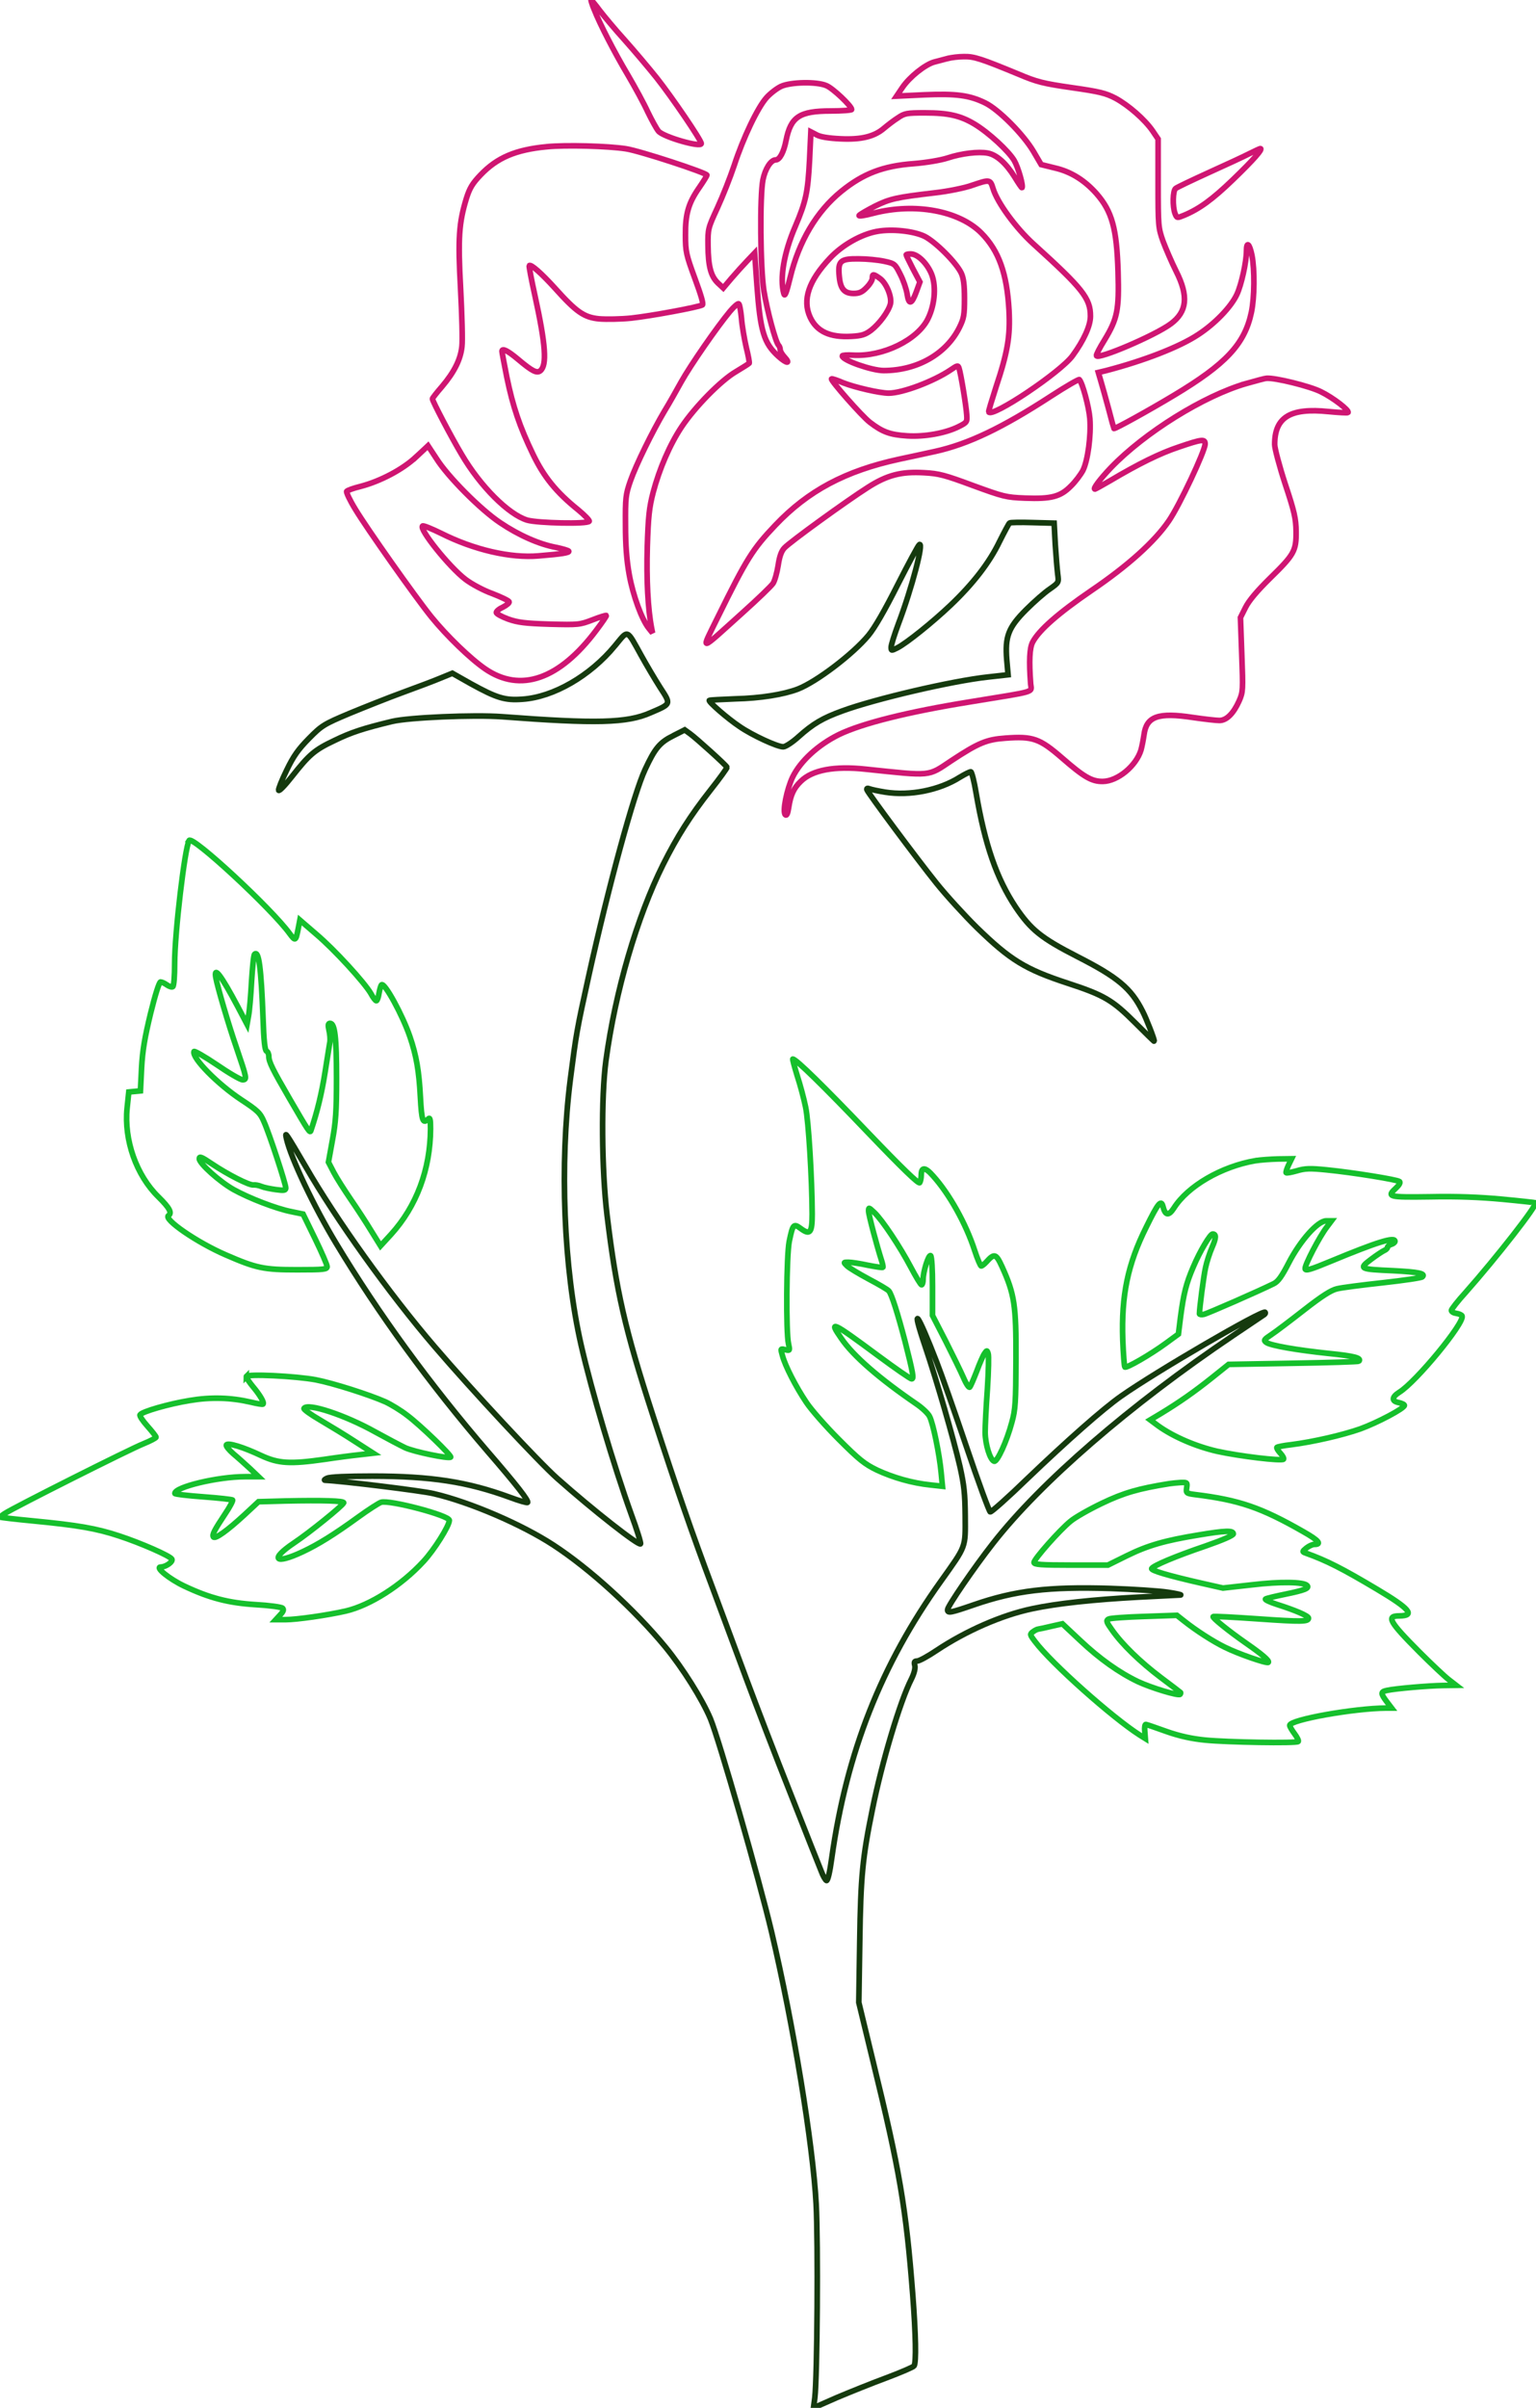     <svg id="rose" version="1.0" xmlns="http://www.w3.org/2000/svg" x="0px" y="0px" viewBox="0 0 817 1280">
        <g style="fill: none; stroke: #000000; stroke-width: 3px;">
        <path style="stroke: #cf1572;" d="M316 5c3.1 7.8 10.6 22.5 18.1 35.1 3.7 6.3 8.5 15.1 10.5 19.5 2.1 4.3 4.6 8.9 5.7 10.2 2.8 3.1 22.7 8.8 22.7 6.5 0-1.8-15.7-24.8-23.7-34.9-4.4-5.5-12.1-14.6-17.1-20.2-5-5.5-10.9-12.6-13.2-15.6-2.3-3.1-4.4-5.6-4.6-5.6-.2 0 .5 2.2 1.6 5zM504 31.1c-1.9.5-5.2 1.4-7.2 1.9-4.8 1.4-12.9 7.8-16.8 13.5l-3.1 4.6 14.8-.7c16.8-.7 23.9.2 32.3 4.3 7.2 3.5 20.3 16.7 25.7 25.8l4.1 7 7.3 1.8c8.4 1.9 15.8 6.5 22.1 13.6 8.3 9.5 10.8 18.5 11.5 41.7.6 20.1-.3 24.8-7.3 36.3-2.5 4-4.4 7.7-4.2 8.2.8 2.2 31.3-10.8 39.6-17 8.6-6.4 9.5-14.6 2.8-27.9-2.4-4.8-5.5-12-7-16-2.5-7.1-2.6-8-2.6-30.8V73.9l-2.9-4.3c-4.2-6.1-12.8-13.6-19.8-17.4-5.2-2.7-8.5-3.5-23.2-5.6-15.2-2.2-18.5-3-28.4-7.2-19.9-8.2-23.5-9.4-29-9.3-2.9 0-6.8.5-8.7 1zM415.5 45.9c-2.2 1-5.7 3.7-7.7 5.9-4.8 5.3-12.5 21.5-17.3 36.2-2.1 6.3-6.1 16.4-8.9 22.5-5 10.8-5.1 11.2-5 20 .1 11 1.5 16.3 5.2 19.9l2.9 2.7 4.4-5.2c2.4-2.8 6.2-7 8.4-9.3l3.9-4.1 1.2 16.9c1.8 24.8 3.7 31 11.4 38 4.4 4 6.8 4.2 3.2.3-1.2-1.3-2.2-3-2.2-3.8 0-.8-.4-1.9-.9-2.4-1.6-1.7-6.1-18.5-7.8-29-1.9-12.3-2.2-50.1-.5-58.9C407 89.7 410 85 412.6 85c2.1 0 4.3-4.1 5.5-10.3 2.5-12.6 7.1-15.7 23.7-15.7 6.1 0 11.2-.4 11.2-.8 0-1.8-10.1-11.4-13.5-12.7-5.1-2.2-18.9-1.9-24 .4z"/>
        <path style="stroke: #cf1572;" d="M477.5 62.7c-2.2 1.4-5.4 3.9-7.2 5.4-5.2 4.5-12.1 6.2-23.1 5.7-6.4-.3-10.8-1-12.8-2.1l-3.1-1.6-.7 15c-.9 17.1-1.9 21.9-7.6 35.3-6.1 14.1-8.3 27.6-6.1 35.6.5 2 1.3.1 3.4-8.5 4.6-19.2 14.1-35.2 27.2-45.8 11.6-9.4 22.2-13.5 38.5-14.7 6.5-.5 14.3-1.8 18-3 7.6-2.5 16.4-3.5 21.4-2.6 4.7.9 9.7 5.3 14.3 12.7 2 3.3 3.7 5.8 3.9 5.7.8-.9-2-10.8-4.1-14.4-3-5.1-13.5-14.8-21.1-19.4-7.5-4.5-13.9-6-26.4-6-9.8 0-10.8.2-14.5 2.7zM290.8 78c-16.6 1.6-26.4 5.8-35.2 15-4.3 4.5-5.8 7-7.5 12.4-4 13.1-4.6 21.1-3.1 48.3.7 13.7 1.1 27.5.7 30.5-.7 6.8-4 13.5-10.6 21.3-2.8 3.2-5.1 6.2-5.1 6.5 0 1.2 10 20.3 15.5 29.5 10 17.1 25 32 34.9 35 5.5 1.6 32.1 2.2 33 .6.3-.4-2.4-3.2-5.9-6.1-11.7-9.4-18.2-17.5-24-29.5-7.1-14.7-10.7-25.4-13.9-40.9-1.4-7.1-2.6-13.3-2.6-13.8 0-1.9 2.9-.5 8.3 4 7.7 6.5 10.2 7.8 12.1 6.3 3.6-3 2.9-13.6-2.9-40.1-1.9-8.5-3.2-15.6-3-15.8.9-.9 6.6 4.2 13.6 11.9 11.5 12.8 15.5 15.6 23.6 16.4 3.7.3 11.4.2 17.1-.4 10.3-1.1 35.7-5.8 37.8-7 .7-.4-.7-5.2-4-14.1-4.6-12.6-5-14.1-5-23-.1-11.3 1.6-17.1 7.4-25.4 2.2-3.2 4-6.1 4-6.5 0-1.2-35.7-12.9-43-14-9.5-1.5-32.2-2.1-42.2-1.1zM664.5 81.7c-2.7 1.4-12.4 5.9-21.5 10-9 4.1-17 7.9-17.7 8.5-1.5 1.2-1.7 9.6-.3 13.3 1 2.5 1 2.5 4.7 1 8.2-3.4 15.2-8.5 26.1-19C666.7 85 672.1 78.9 670.3 79c-.4.1-3 1.3-5.8 2.7z"/>
        <path style="stroke: #cf1572;" d="M516.8 98.6c-3.7 1.3-12.4 3.1-19.5 3.9-20.6 2.4-24 3.2-31.9 7.1-4.1 2.1-7.9 4.3-8.4 4.9-.5.6 3 .1 7.8-1.2 21.9-5.6 45.4-1.3 57.2 10.6 9.3 9.4 13.6 21.5 14.7 41.1.7 13.7-.7 22.1-7 41-2.2 6.9-4 12.7-3.8 13 1.7 3.3 38.3-21.2 44.6-29.9 6-8.2 9.5-15.9 9.5-21 0-9.5-3.9-14.5-30.3-38.4-9.4-8.5-19.3-22.1-21.5-29.5-1.5-4.9-1.8-4.9-11.4-1.6z"/>
        <path style="stroke: #cf1572;" d="M466.6 123c-8.5 1.5-18.7 7.3-25.2 14.3-11.3 12-14.7 22.1-10.5 31.3 3.5 7.6 10.5 10.9 22.1 10.2 5.3-.3 7.2-.9 10.3-3.2 4.4-3.4 9.3-10 10.3-14 .9-3.7-2.1-11.1-5.6-13.6-3.5-2.5-4-2.5-4-.1 0 1.1-1.4 3.3-3.1 5-2.3 2.4-3.9 3.1-6.8 3.1-5 0-7.1-2.4-7.7-9.1-.8-8.2.5-9.4 10.3-9.3 4.3 0 10.4.6 13.6 1.3 5.6 1.2 5.8 1.4 8.6 7 1.6 3.1 3.2 7.8 3.6 10.4.9 6 2.4 5.6 4.9-1.2l1.9-5.2-3.7-7c-2-3.9-3.6-7.2-3.6-7.4 0-.3 1.1-.5 2.4-.5 3.4 0 8 4.2 10.6 9.6 3.1 6.3 2.5 16.9-1.4 24.8-5.5 11.3-24 20.3-39.8 19.4-3.2-.2-5.8 0-5.8.4 0 2.3 15.7 7.8 22 7.8 17.8 0 33.3-8.8 40.3-22.9 2.4-4.9 2.7-6.6 2.7-15.4 0-7.3-.5-10.9-1.7-13.5-2.7-5.7-13.9-16.8-19.6-19.6-5.9-2.8-17.2-4-25.1-2.6zM663 133.4c0 5.7-2.7 18-5.1 23.1-3.1 6.7-11.8 15.7-20.8 21.5-9.7 6.4-28.4 13.7-48.7 19l-4.2 1 1.4 4.8c.8 2.6 2.6 9.2 4.1 14.7 1.4 5.5 2.7 10.1 2.8 10.3.4.4 18.7-9.7 32-17.7 27.5-16.5 37.5-27.1 41.1-44 1.7-8 1.8-22.7.3-30.4-1.3-6.3-2.9-7.6-2.9-2.3zM388.3 165.5c-7 8.4-21.1 28.8-25.9 37.4-2.6 4.7-6.6 11.8-9 15.7-6.4 10.8-15.1 28.5-18.1 37.1-2.5 7.2-2.7 9-2.6 23.3 0 10.9.6 18.8 2 26.5 2 11.1 6.7 23.9 10.4 28.5l2 2.5-.5-2.5c-2-10.2-2.8-26.2-2.3-43.3.5-16 1-20.8 3.1-28.9 3.3-12.5 8.9-25.5 15.1-34.8 7.2-10.8 21-24.8 28.9-29.4 3.7-2.2 6.8-4.2 7.1-4.5.2-.4-.5-4.2-1.6-8.6-1-4.4-2.2-11.2-2.5-15.3-.4-4-1-7.5-1.5-7.7-.4-.3-2.5 1.5-4.6 4zM505.7 196.6c-9 6.1-25.7 12.4-33 12.4-4.7 0-17.8-3-24.2-5.5-3.2-1.4-6-2.3-6.2-2.1-.7.7 16.1 19.8 20.4 23.1 6.8 5.2 10.7 6.6 19.8 7.2 9.2.6 20.4-1.4 27.4-4.9 4.4-2.2 4.6-2.5 4.3-6.3-.3-4.9-3.2-22.3-4.1-24.8-.5-1.6-.9-1.5-4.4.9zM559 210.6c-26 16.9-44 25.5-61.7 29.4-5.1 1.1-13.7 3-19 4.1-28.7 6.2-48.5 16.8-65.9 35.1-12.1 12.7-15.3 17.9-30.5 48.7-9.3 19-10.8 19.3 13.2-2.3 7.9-7.1 15.1-14 16.1-15.5.9-1.4 2.1-5.7 2.7-9.5.7-4.8 1.7-7.6 3.3-9.3 2.8-3.1 33.5-25.3 44.4-32.2 10.3-6.6 17.8-8.5 29.9-7.8 7.9.4 11.2 1.3 26 6.8 16.2 5.9 17.5 6.3 27.8 6.7 13.8.5 18.7-.7 24.3-6.4 2.4-2.3 5.2-6.1 6.4-8.3 2.6-5.2 4.4-18.5 3.7-27.6-.5-6.2-3.9-18.9-5.6-20.7-.3-.3-7.1 3.6-15.1 8.8zM662.8 203.9c-22.5 6.5-53.9 26-71.9 44.7-5.8 6.1-9.8 11.4-8.5 11.4.2 0 3.7-1.9 7.8-4.3 15.7-9.3 26.7-14.7 36.9-18.1 12.3-4.2 13.9-4.3 13.9-1.6 0 3.7-13.7 32.8-19.3 40.9-7.6 11.1-21.7 23.8-41.3 37.1-17.4 11.9-27.7 20.9-31.1 27.3-1.7 3.1-2 10.1-1.1 22.2.4 4.8 3.9 3.7-32.2 9.6-32.9 5.3-57.4 11.4-69.8 17.4-11.1 5.5-20.4 14-24.6 22.6-3.1 6.5-5.5 18.4-3.9 20 .7.7 1.3-.5 1.8-3.8 1-6.6 2.6-10.3 6.5-14 6.1-6 17.9-8.2 34.5-6.4 35.4 3.7 32.8 4 45.5-4.5 14.4-9.5 18.8-11.3 28.7-12 14.8-1.1 18.3.2 30.3 10.6 11.5 10 15.7 12.5 21.6 12.4 7.9-.1 17.7-8.2 20.3-16.7.5-1.8 1.2-5.4 1.6-8.1 1.3-9.8 7.5-12 26-9.2 6.1.9 12.4 1.6 14.1 1.6 3.8 0 7.5-3.7 10.5-10.4 2.1-4.8 2.1-5.8 1.4-24.7l-.7-19.6 2.7-5.4c1.8-3.6 6.1-8.7 12.9-15.4 13-12.7 14.1-14.6 14-25-.1-6.8-.9-10.5-5.8-25.2-3.1-9.5-5.6-19-5.6-21 0-14.6 8.3-19.6 28.7-17.5 5.4.5 10 .8 10.3.5 1-1-7.9-7.9-14.5-11.1-5.8-2.9-24.3-7.5-28.9-7.1-.6 0-5.5 1.3-10.8 2.8zM221.2 243c-7.1 6.6-18.8 12.8-29.5 15.6-3.7.9-7 2.1-7.3 2.6-.3.5 1.7 4.8 4.6 9.5 6 10 31.7 46.4 40.4 57.2 8.2 10.1 20.8 22.3 28.7 27.7 18.7 12.8 39.4 5.7 59.1-20.6 3.1-4.1 5.5-7.6 5.3-7.8-.2-.2-3.5.8-7.3 2.3-6.8 2.6-7.4 2.7-22.8 2.3-13.1-.4-17-.9-22.1-2.7-3.5-1.3-6.3-2.8-6.3-3.5 0-.7 1.6-2 3.6-2.9 1.9-1 3.4-2.2 3.2-2.8-.2-.6-4.2-2.5-8.8-4.3-4.8-1.7-11.1-5.1-14.4-7.6-8.6-6.5-25-27-22.8-28.4.5-.3 4.9 1.5 9.8 3.9 17.5 8.8 37 13.3 51.9 12 12.4-1 16.5-1.7 16-2.5-.2-.4-3.3-1.3-6.7-2-9.1-1.7-19.9-6.5-29.7-13.1-10.4-6.9-28-24.6-34-34.2-2.4-3.7-4.4-6.7-4.4-6.7-.1.1-3 2.7-6.5 6z"/>
        <path style="stroke: #153a0e;" d="M537 278c-.4.3-2.8 4.8-5.4 10-5.4 11.2-14.1 22.4-26.1 33.8-9.6 9.1-23.3 20.1-28.2 22.6-3.2 1.6-3.3 1.6-3.3-.4 0-1.1 1.7-6.6 3.8-12.2 7.2-19 13.7-43.8 11.2-42.3-.6.4-5.7 9.9-11.5 21.3-6.8 13.5-12.2 22.9-15.6 27-8.2 9.9-27.5 24.6-37.5 28.5-7.6 2.9-19.9 4.9-33.3 5.2-7.3.3-13.5.6-13.8.8-.6.7 9.6 9.6 16.2 14 6.7 4.6 19.9 10.7 23.1 10.7 1.2 0 4.9-2.4 8.2-5.4 7.7-6.9 12.8-9.9 23.3-13.7 17.5-6.4 58.2-15.9 77.3-18l10.8-1.2-.7-7.9c-1-12.4.8-17.2 10.3-26.7 4.2-4.2 9.9-9.2 12.6-11 4.8-3.4 4.8-3.4 4.2-7.9-.3-2.5-.9-9.6-1.3-15.8l-.6-11.3-11.5-.3c-6.3-.2-11.7-.1-12.2.2zM327.1 343.3c-13.2 16-32.7 27.3-49.2 28.4-9.3.7-13.6-.6-27.4-8.2l-9.9-5.6-6.1 2.5c-3.3 1.4-12.3 4.8-20 7.6-7.7 2.8-20.5 7.9-28.5 11.2-13.8 5.8-14.9 6.5-21.7 13.4-5.6 5.7-8.2 9.3-11.8 16.8-2.6 5.3-4.5 10.1-4.3 10.7.2.7 3.4-2.6 7-7.2 9.3-11.8 12-14.2 22.8-19.3 8.8-4.3 15.3-6.4 30.6-10.1 8.8-2.1 43.4-3.6 58.4-2.5 50.1 3.8 66.6 3.4 79-2.1 11.2-4.8 11-4.4 5.1-13.5-2.8-4.4-7.3-12-10-16.9-8-14.4-6.8-13.9-14-5.2zM358.1 391.1c-7.2 3.6-9.7 6.6-15 18-6 12.9-19.3 61.6-30 109.9-6.3 28.6-6.6 30.4-9.7 54.5-5.8 45.5-3.6 100.7 5.7 141.5 5.6 24.5 17.5 64.5 26.6 89.8 3.1 8.4 5.3 15.5 5 15.9-1.1 1-24.9-17.6-44.3-34.8-9.7-8.6-45.5-47-65.1-69.9-24.3-28.3-52.7-68-68.8-96-4.3-7.4-8.5-14.4-9.3-15.5-1.3-1.9-1.4-1.8-.8.9 2.4 10.4 14.5 35.9 26.4 55.6 22.6 37.5 49.8 74.8 80.5 110.5 15.5 17.9 22.1 26.4 21.3 27.2-.3.3-4.5-.9-9.3-2.7-22.6-8.3-42-11.3-73.3-11.3-13.5 0-22.4.4-24 1.1-1.4.6-1.8 1.1-1 1.1 9 .4 51.4 5.6 57.6 7.1 19.4 4.5 47 16.4 63.7 27.3 19.2 12.5 43.1 34.2 59.6 54.2 9.2 11.2 19.7 27.9 24 38.2 4.7 11.4 26 85.7 32.5 113.3 11.6 49.2 22 112.8 23.7 144.5 1.1 20.7.6 92.1-.7 103.2l-.7 5.3 12.5-5.5c6.9-2.9 18.8-7.7 26.4-10.5 7.7-2.9 14.2-5.7 14.6-6.3 1.2-1.9.9-16.7-.7-37.7-3.6-46.4-6.9-66-21.2-124.5l-7.5-31 .5-32.5c.5-34.8 1.5-44.5 6.7-70 5.2-25.7 14.8-57.7 20.7-69.3 1.6-3.2 2.2-5.8 1.9-7.3-.5-1.9-.2-2.4 1.2-2.4 1.1 0 5.7-2.5 10.3-5.6 15.6-10.4 34.7-18.8 50.9-22.2 13-2.8 32.6-4.9 56.9-6.2 11.2-.5 21.1-1.1 22-1.1.9-.1-2.2-.8-6.9-1.5s-18.4-1.6-30.5-2c-32.8-1-50.5 1.1-72.5 8.7-12.5 4.3-14 4.6-14 2.6 0-1.8 14.3-22.7 24.2-35.3C553.5 788 600.9 747 656 709.9c8.5-5.7 15.9-10.7 16.5-11.1.5-.4.7-.9.4-1.2-1.4-1.4-58 31.5-76.6 44.6-9.6 6.7-29 23.9-49.7 43.7-10.3 10-19.3 18-19.9 17.8-.5-.1-6.3-15.8-12.7-34.8-6.4-18.9-13.5-39.1-15.8-44.9-10.2-26.4-13.9-31.4-6.1-8.3 6.3 18.7 14.9 48.4 18.5 63.9 2.2 9.9 2.7 14.4 2.8 26.4.1 17 .7 15.4-12.9 34.5-31.8 44.4-50.2 91.1-58.1 147.3-1 7.3-2.1 12.1-2.8 11.9-.5-.2-1.8-2.3-2.7-4.8-1-2.4-8.3-20.8-16.2-40.9-8-20.1-18.6-47.8-23.7-61.5-5.1-13.8-13.3-35.8-18.2-49-10.8-28.8-18.9-52.2-31.5-91-14.9-45.9-19.5-66-24.4-106.5-2.9-24.1-3.2-62.8-.6-82.2 5-36.9 16.5-76.3 30.4-104.2 7.4-14.8 14.5-26 25.2-39.6 5-6.3 8.9-11.8 8.8-12.1-.3-1-16.4-15.5-19.6-17.8l-2.9-2.1-6.1 3.1zM510.5 413.2c-10.9 6.9-26.6 10-39.7 7.9-3.7-.6-7.5-1.4-8.4-1.8-1-.4-1.5-.2-1.3.5.6 1.8 26.4 36.5 37 49.7 5.3 6.6 15 17.2 21.5 23.6 17.8 17.3 25.8 22.2 48.4 29.6 19.3 6.3 23.8 9 35.8 21 5.6 5.6 10.2 10.1 10.2 9.9 0-1.2-4.2-12.1-6.3-16.1-6.1-12.1-13.1-18-34.7-29-19.3-9.9-24.6-14.2-32.8-26.3-10.1-15.2-16.3-33.1-21-60.6-1-6.1-2.3-11.1-2.8-11.3-.5-.1-3.1 1.2-5.9 2.9z"/>
        <path style="stroke: #15c02c;" d="M100.6 446.8c-2.3 3.8-7.7 49.2-7.7 65.4 0 6.5-.4 12-1 12.3-.5.4-1.9-.1-3.1-.9-1.2-.9-2.8-1.6-3.4-1.6-.7 0-2.9 6.9-5.3 16.7-3.1 12.8-4.3 19.7-4.8 29l-.6 12.2-3.1.3-3.1.3-.9 8.6c-1.7 16.9 4.9 35.7 16.7 47.2 6 5.9 7.3 8.5 5.3 9.9-2.8 1.9 15.2 14.3 30.5 20.9 16.3 7.1 20.3 7.9 38 7.9 14.2 0 15.9-.2 15.9-1.7 0-.9-2.9-7.6-6.4-14.8l-6.4-13.1-6.3-1.3c-8.1-1.6-22.5-7.2-30.6-11.7-7.5-4.2-18.3-13.9-18.3-16.4 0-1.5 1.2-1 6.7 2.7 8.5 5.7 19.9 11.5 22.1 11.2.9-.1 2.8.2 4.2.8 1.4.6 4.9 1.3 7.8 1.7 4.4.6 5.2.4 5.2-.9 0-2.2-8.7-28.8-11.6-35.2-2-4.7-3.3-5.9-12.1-11.7-12.3-8.1-26.3-22.2-25.1-25.6.1-.5 5.6 2.6 12.1 7 6.4 4.4 12.6 8 13.7 8 2.5 0 2.3-.8-3.2-17-4.2-12.1-10.2-32.6-11-37.3-1.2-6.5 2.8-1.3 11.6 15.3l5 9.5.8-4.5c.5-2.5 1.2-10.7 1.6-18.2.5-7.6 1.1-14.1 1.6-14.5 2.2-2.3 3.5 7 4.5 33.6.4 12.5 1 17.6 1.9 17.9.6.2 1.2 1.5 1.2 2.8 0 2.9 2 6.9 11 22.4 10.4 17.9 10.9 18.6 11.4 16.9 3.4-10 5.7-19.7 7.5-30.9 1.2-7.4 2.3-14.7 2.6-16.1.2-1.4 0-4.2-.5-6.2-.6-2.8-.5-3.7.6-3.7 2.5 0 3.4 7.5 3.4 29 0 17.8-.4 23.5-2.2 33.2l-2.1 11.6 2.8 5.4c1.5 2.9 5.6 9.3 9 14.3 3.4 4.9 8.4 12.6 11 16.9l4.9 7.9 5.6-6.1c13.6-15 20.9-34.6 21-56.2 0-5-.3-6.1-1.2-5.2-2.9 2.9-3.5 1.1-4.2-11.6-.7-13.7-2.1-22-5.6-32.2-3.9-11.4-13.3-28.6-15-27.5-.4.2-1 2.3-1.4 4.5-.3 2.2-1 4-1.4 4-.5 0-1.8-1.7-2.9-3.8-3.4-5.9-19.5-23.5-29.1-31.6l-8.7-7.5-.8 4.2c-1.4 7.1-1.5 7.2-4.7 2.9-9.5-13.1-51.7-52.2-53.4-49.4zM424 571.7c1.6 4.9 3.6 12.4 4.5 16.8 1.6 7.6 3.4 37.9 3.5 56.8 0 10.1-1.1 11.5-6.2 7.7-3.7-2.7-4.1-2.2-6 6.9-1.5 7.6-1.8 48.3-.4 54.4.8 3.7.8 3.8-1.7 3.2-2.6-.7-2.6-.7-1.5 3.2 1.4 5.3 7.1 16.5 12.7 24.8 2.5 3.8 10.3 12.7 17.2 19.6 10.9 10.9 13.8 13.2 20.4 16.4 8.6 4 18.7 6.9 28.4 7.9l6.4.7-.7-7.3c-.9-9.6-4.3-26.4-6.2-29.9-.8-1.6-3.9-4.5-7-6.6-19.6-13.4-33.6-25.5-39.9-34.8-6.9-9.9-5.1-9.1 19.6 9.2 9.2 6.8 17.1 12.3 17.8 12.3 1.3 0 .8-2.9-3.5-19.9-3.9-14.9-7.1-25-8.6-26.8-.5-.7-5.3-3.5-10.6-6.3-5.4-2.9-10.6-6-11.7-7.1-1.9-1.9-1.9-1.9.8-1.9 1.5 0 6.2.7 10.3 1.6 4.2.8 7.8 1.4 8 1.1.2-.2-.1-1.7-.6-3.3-2.6-8.1-7-24.6-7-26.6 0-2.1.1-2 3.1.8 4.3 4.1 13.7 18.3 19.4 29.1 2.7 5.1 5.2 9.3 5.7 9.3.4 0 .8-1.3.8-2.8 0-4.2 2.9-13.4 4-12.7.6.4 1 7.4 1 16.2v15.6l7 13.6c3.8 7.5 8.1 16.3 9.5 19.5 1.4 3.3 2.9 5.5 3.3 5 .5-.5 2.1-4.3 3.7-8.4 1.5-4.1 3.4-8.4 4.1-9.4 1.3-1.9 1.4-1.9 2-.1.4 1 .2 9.5-.4 18.9-.7 9.4-1.2 19.8-1.2 23.1.1 6.4 2.6 14.6 4.8 15.3 1.6.5 6.7-10.5 9.4-20.7 1.9-6.8 2.1-10.5 2.2-33.6.1-28.7-.8-34.5-7.4-49.1-3.2-7-4.1-7.3-8.4-2.5-1.1 1.2-2.3 2.1-2.7 2.1-.4 0-2-3.7-3.5-8.3-4.6-14.2-13.5-30.1-22.1-39.6-4.2-4.8-6.3-4.9-6.3-.3 0 1.5-.4 3.3-.8 3.9-.5.9-9.5-7.8-27.5-26.6-23.6-24.7-38.3-39.1-40-39.1-.2 0 .8 3.9 2.3 8.7zM667.8 617c-18.1 3.1-36 13.5-43.4 25.2-2.8 4.3-4.6 4-5.8-.8-1-3.9-2.6-1.9-8.9 10.9-9.9 19.8-13.3 36.4-12.5 60 .3 7.6.8 14 1.1 14.4.8.8 13.6-6.6 21.8-12.6l6.7-4.9 1.1-8.9c1.7-12.8 3-17.9 6.8-26.8 3.6-8.5 9-17.5 10.3-17.5 2 0 1.9 2.1-.3 7.1-1.3 3-2.9 7.9-3.5 10.9-1 4.6-3.2 21.3-3.2 24.4 0 .4 1 .6 2.3.3 2-.4 30.2-12.8 37.2-16.3 2.3-1.1 4.3-3.9 8-11.1 6.1-11.8 15.4-22.3 19.9-22.3h2.8l-2.4 3.2c-4 5.2-12 20.6-11.6 22.3.2 1.2 3 .4 13.8-4.1 24.6-10.2 34-13.1 34-10.5 0 .5-.9 1.3-2 1.6-1.1.3-2 1.1-2 1.6s-.8 1.3-1.8 1.7c-.9.4-4.1 2.5-7 4.7-6.6 5-6.2 5.2 11.9 6 13.5.7 17.4 1.5 15.4 3.3-.6.5-10 1.9-21 3.1-11 1.2-21.9 2.6-24.3 3.2-3.1.7-7.9 3.7-17.5 11.2-7.3 5.7-15.2 11.7-17.5 13.2-3.9 2.6-4.2 3-2.7 4.1 2.3 1.7 16.3 4.1 33.4 5.9 13.1 1.3 17.5 2.4 15.9 4.1-.4.3-16.1.8-34.9 1.1l-34.4.6-9 7.2c-9.4 7.5-17.3 13-27 18.9l-5.7 3.4 4.3 3.2c8.1 5.8 20 10.9 31.3 13.5 11.8 2.6 34.2 5.3 35.3 4.2.3-.4-.4-1.8-1.7-3.2-1.3-1.4-2.1-2.8-1.8-3.1.4-.3 3.7-1 7.5-1.4 11.8-1.5 27.4-5.1 36.8-8.4 9.1-3.3 23.5-10.9 23.5-12.5 0-.5-1.3-1.1-3-1.5-3.9-.7-3.8-2.9.3-5.5 8.9-5.5 34.6-36.7 33.4-40.5-.2-.6-1.6-1.2-3-1.4-1.5-.2-2.7-.9-2.7-1.6 0-.6 3.4-5 7.6-9.6 16.3-18.4 38.3-46.5 37.1-47.6-.1-.1-8.1-1-17.7-1.9-11.9-1.1-24.1-1.6-38.3-1.3-22.5.3-23.3.1-18-4.8 1.5-1.4 2.3-2.8 1.7-3.3-1.2-1-24.6-4.8-38.7-6.2-8.9-.9-11.6-.8-15.9.5-2.9.8-5.4 1.3-5.7 1-.2-.2.3-2 1.2-3.9l1.7-3.5-7.3.1c-3.9.1-9.3.5-11.9.9zM131 731.8c0 .5 1.6 3 3.6 5.4 3.7 4.4 6.1 8.5 5.3 9.2-.2.3-3.1-.2-6.4-1-10.8-2.5-21.3-2.8-32.6-.9-11.1 1.8-25.4 5.9-26.4 7.6-.4.5 1.4 3.2 3.9 6s4.6 5.5 4.6 5.9c0 .4-3 2-6.7 3.5-6.9 2.7-69 33.9-73.8 37.1-1.4.9-2.4 1.8-2.3 1.9.2.2 7.9 1.1 17.3 2 24 2.3 33.8 4 45.9 8 11.3 3.7 26.9 10.5 28 12.3.8 1.3-3.1 4.2-5.9 4.2-3.2.1 4.6 6.4 12.4 10.1 13.5 6.4 23.6 9 37.9 9.9 7.4.4 13.9 1.3 14.5 1.9.8.8.4 1.8-1.3 3.6l-2.3 2.5h5.1c6 0 22.7-2.4 32.2-4.6 12.8-3 29.4-13.5 41.2-26.3 5.7-6.1 13.8-19 13.8-21.9 0-2.6-31.8-11-36.3-9.6-1.2.4-6.7 3.9-12.2 7.9-12.8 9.3-21.4 14.6-29.5 18.4-14.9 7-17.7 4.1-4.6-4.7 8.1-5.4 25.8-19.7 26.4-21.3.4-1.1-11.1-1.4-30.8-1l-14.5.4-7.4 6.9c-9 8.3-15.7 13.2-16.6 11.8-.7-1.2.4-3.4 6.3-12.3 2.5-3.7 4.2-7 3.9-7.3-.3-.3-7.4-1.1-15.6-1.7-8.3-.6-15.1-1.4-15.1-1.8 0-3.4 22.7-8.9 37.4-8.9h7.1l-4.5-4.3c-2.5-2.3-6.5-5.9-8.9-7.9-2.3-2-4-4.1-3.7-4.7.9-1.3 9.1 1.2 18.6 5.7 9.1 4.2 15.2 4.6 33.5 2 6.6-1 15.1-2.1 19-2.5l7-.8-9.5-6.1c-5.2-3.4-13.6-8.5-18.7-11.5-5-2.9-8.9-5.7-8.6-6.2 1.9-3.1 22 3.6 37.9 12.5 6 3.3 13.2 7.1 15.9 8.4 4.8 2.2 23.2 6 24.2 5 .7-.7-16.1-17-23.1-22.2-3.3-2.6-8.6-5.8-11.6-7.2-8.6-3.8-27.7-9.9-37-11.7-10.6-2-37-3.3-37-1.7zM622 788.7c-16.4 2.6-24.3 4.9-35.8 10.4-6.7 3.2-14.3 7.5-16.8 9.6-5.8 4.7-19.4 20.1-19.4 21.9 0 1.1 3.8 1.4 19.7 1.4h19.6l10.1-5c11.2-5.5 20.3-8.1 38.1-11 14.3-2.4 18.5-2.5 18.5-.6 0 .8-5.4 3.2-14.9 6.5-15.9 5.4-27.5 10.3-28.5 11.9-.6 1 8.3 3.7 26.8 7.9l11.1 2.5 15.3-1.7c15.1-1.8 27.5-1.6 29.4.3 1.5 1.5-1.4 2.6-11.7 4.7-4.9 1-9.6 2.1-10.3 2.5-.7.3 2 1.6 6 2.9 9.8 3.1 16.8 6.1 16.8 7.3 0 1.9-3.8 2-26.6.4-13-.9-23.9-1.5-24.1-1.2-.6.5 7.9 7.4 17.2 13.9 8.8 6.1 12.9 9.6 12.1 10.4-.7.8-16.2-4.6-23-8-6.4-3.1-15.5-9-21.8-14l-3.8-3-17.4.6c-9.6.3-18.2.9-19 1.4-1.4.8-1.1 1.6 1.9 5.8 5.4 7.7 15 17 26 25.3 5.5 4.1 10.2 7.7 10.4 7.9.2.1.1.6-.2 1-1 .9-15.2-3.4-22.3-6.7-10.1-4.8-20.5-12.2-30.7-21.8l-9.6-9-5.8 1.3c-3.2.8-6.3 1.4-6.9 1.5-.5 0-1.9.6-2.9 1.4-1.8 1.3-1.8 1.5 1 5.2 8.7 11.6 41.2 40.5 55.8 49.8l2.9 1.8-.3-3.9c-.2-2.1.1-3.7.6-3.6.6.1 5.5 1.8 11.1 3.8 6.8 2.4 13.3 3.8 20.2 4.5 11.8 1.2 48.7 1.8 49.7.8.4-.4-.5-2.2-1.9-4.1-1.4-1.9-2.6-3.9-2.6-4.5 0-3 34.2-9.1 51.4-9.2h2.8l-2.6-3.4c-3.3-4.4-3.3-5.3.2-6 4.5-1 22.2-2.5 29.7-2.6l7-.1-4-3.1c-2.2-1.7-9.2-8.3-15.6-14.7-16-16.1-17.7-19.1-10.6-19.1 8.7-.1 5.6-3.8-11.9-14.2-18.5-11-26.7-15.2-37.9-19.2-1.9-.7-1.9-.8.4-2.7 1.3-1 3.1-1.9 4.2-1.9 4.1 0 2.4-2.1-5.9-6.8-22.4-12.8-34-16.8-57.6-19.7-4.6-.6-4.8-.8-4.4-3.6.4-2.8.3-2.9-3.1-2.8-2 .1-4.7.4-6.1.6z"/>
        </g>
    </svg>